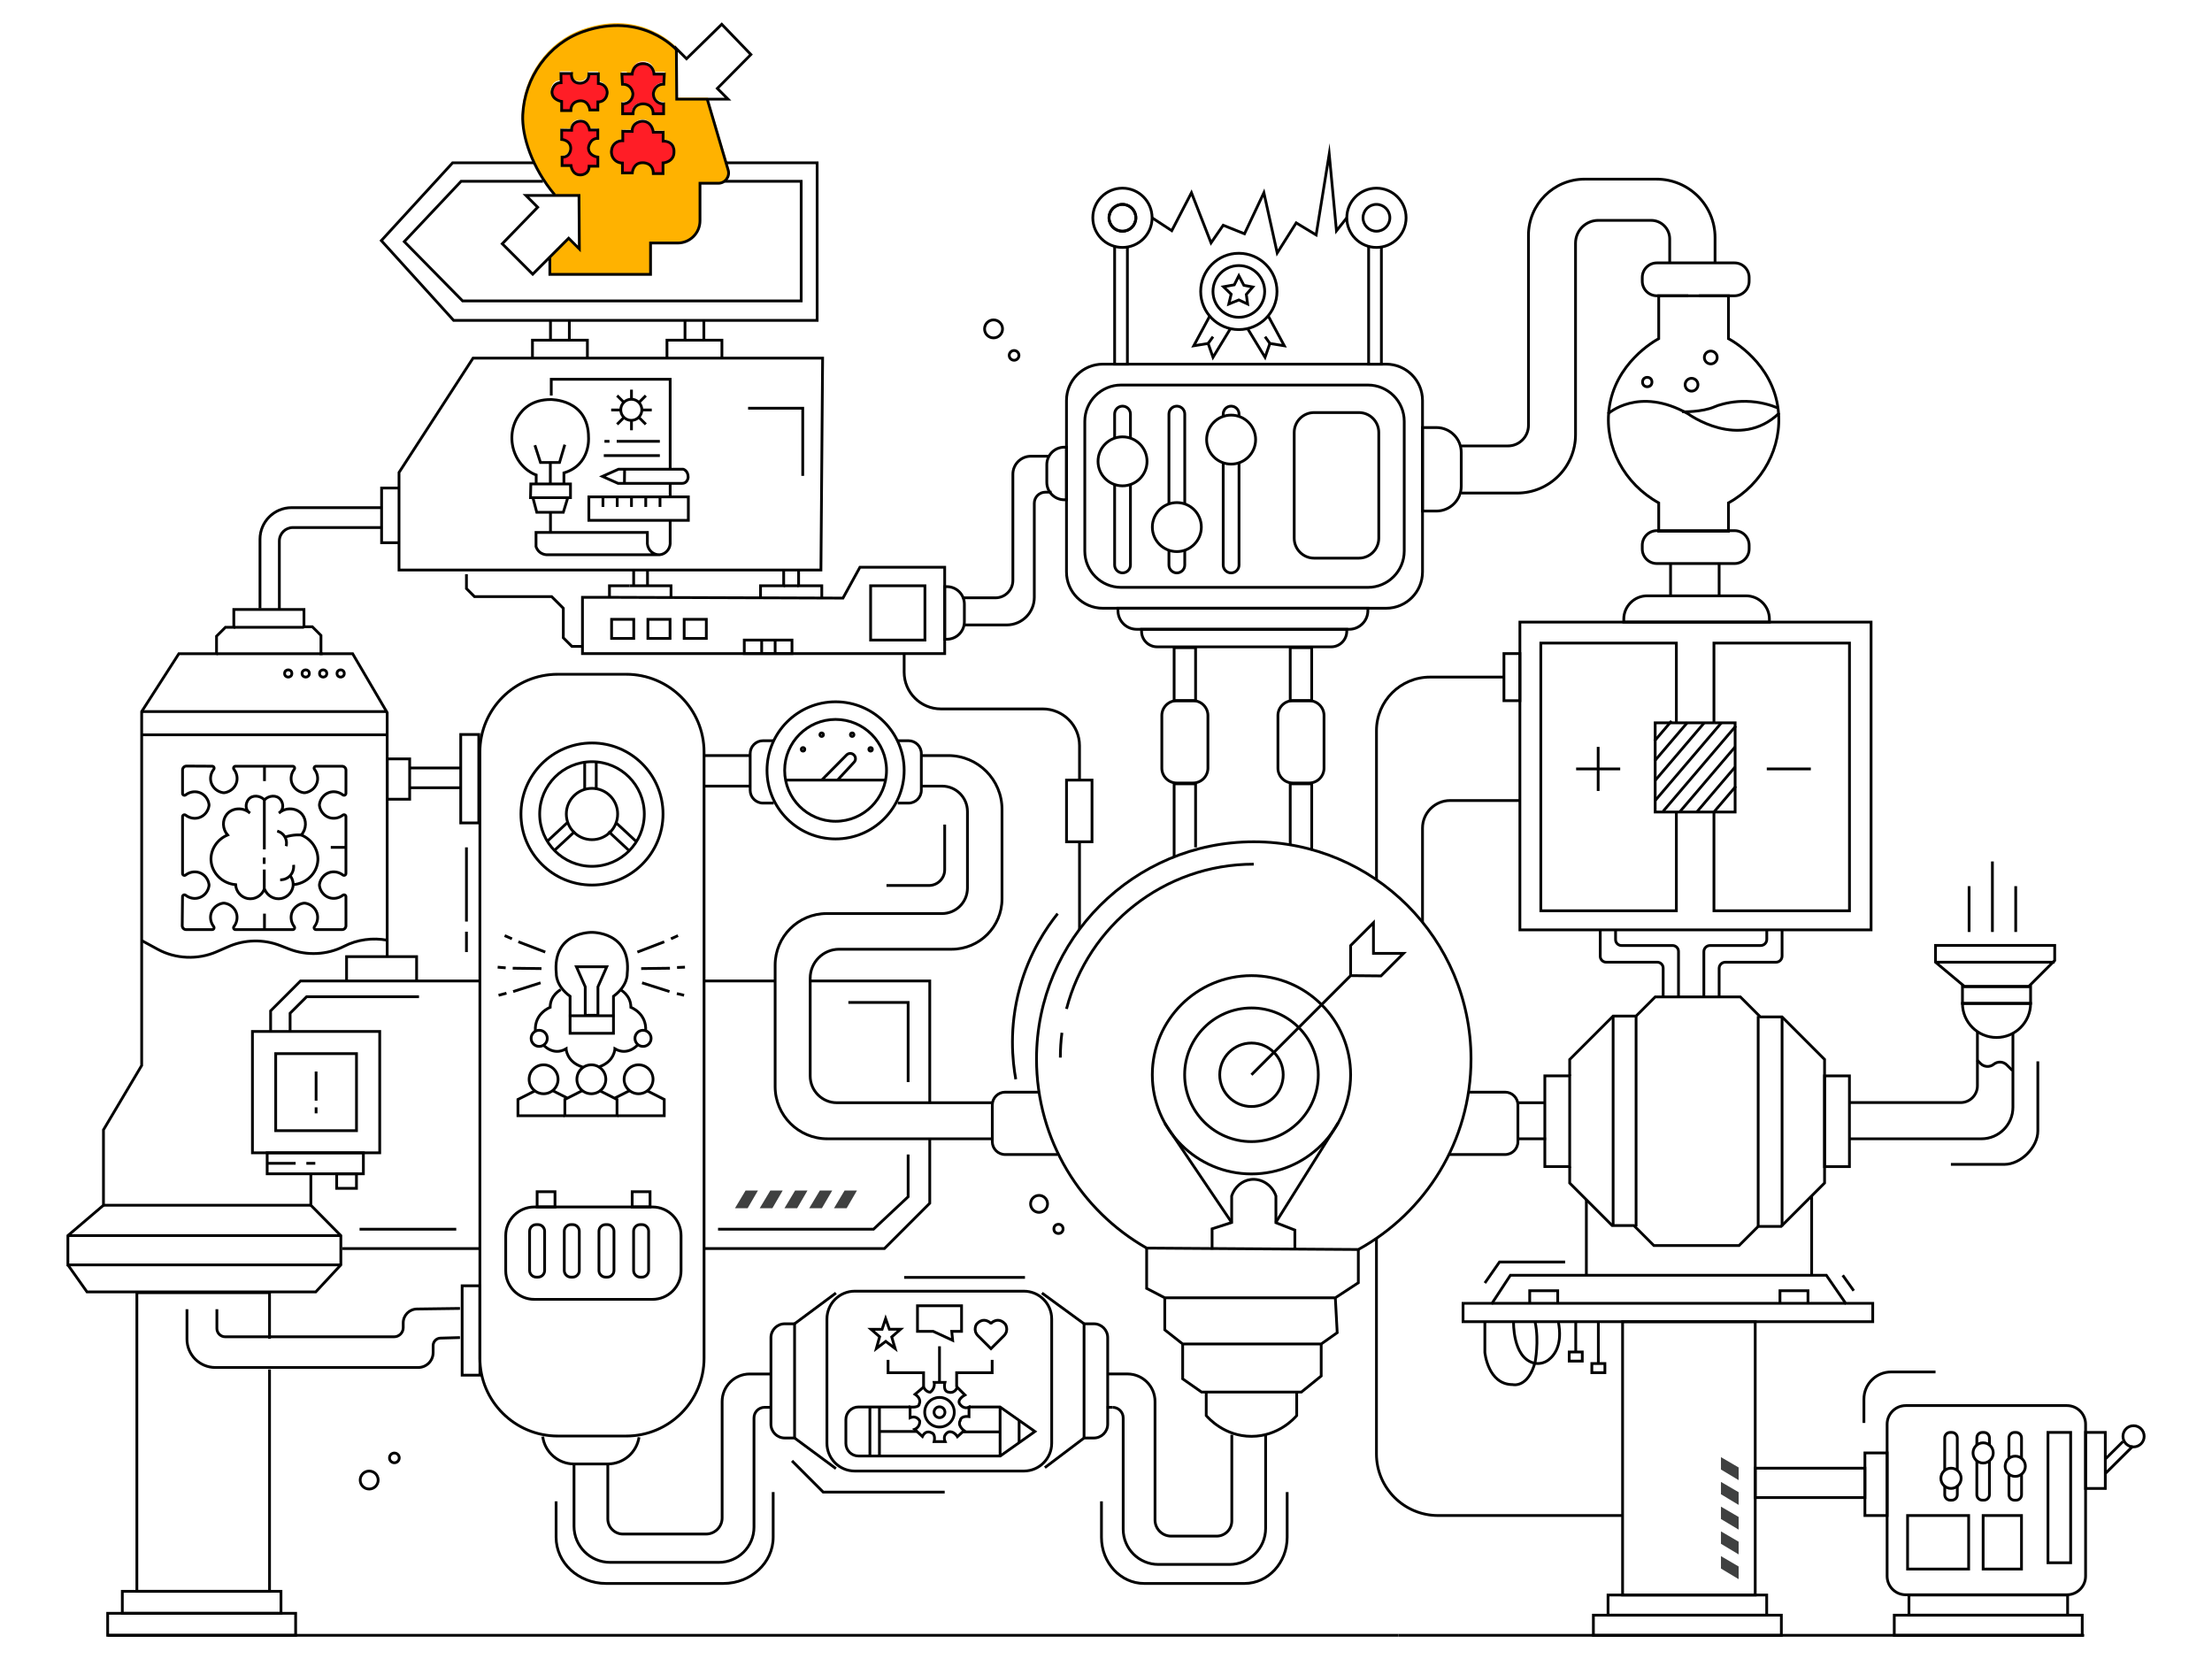 <?xml version="1.0" encoding="utf-8"?>
<!-- Generator: Adobe Illustrator 24.1.2, SVG Export Plug-In . SVG Version: 6.00 Build 0)  -->
<svg version="1.1" id="Layer_1" xmlns="http://www.w3.org/2000/svg" xmlns:xlink="http://www.w3.org/1999/xlink" x="0px" y="0px"
	 viewBox="0 0 800 600" style="enable-background:new 0 0 800 600;" xml:space="preserve">
<style type="text/css">
	.st0{fill:#FFB200;stroke:#FFB200;stroke-width:2;stroke-miterlimit:10;}
	.st1{fill:#FF1D26;stroke:#FF1D26;stroke-width:2;stroke-miterlimit:10;}
	.st2{fill:none;stroke:#000000;stroke-miterlimit:10;}
	.st3{fill:#3F4040;}
</style>
<g>
	<path class="st0" d="M210.41,92.66l-5.01-5.01l-5.81,5.81v4.82h34.7V86.8h11.01c3.9,0,7.08-3.18,7.08-7.08V64.94h7.77
		c0.86,0,1.64-0.39,2.15-1.08c0.51-0.69,0.67-1.55,0.42-2.37l-7.42-25.17h-11.42l-0.14-18.74c-0.84-0.85-3.73-3.56-8.38-5.62
		c-7.43-3.29-15.58-3.43-24.22-0.44c-12.24,4.24-20.87,16.14-21.46,29.59c-0.29,6.46,2.51,17.72,11.31,28.29h9.25L210.41,92.66z
		 M227.72,24.99c0.43-1.69,1.78-3.82,4.92-3.82c3.14,0,4.49,2.13,4.92,3.82h3.97l-0.3,5.85h-1.02c-0.64,0-1.18,0.15-1.59,0.43
		c-1,0.69-1.14,1.89-1.15,2.03c0,0.12,0.01,1.09,0.75,1.83c0.75,0.75,1.7,0.76,1.89,0.75l1.11-0.04v5.82h-5.97v-1.08
		c0-0.84-0.21-1.45-0.65-1.87c-0.71-0.69-1.86-0.68-1.87-0.68l-0.16,0c-0.03,0-1.19-0.02-1.92,0.69c-0.43,0.42-0.64,1.03-0.64,1.86
		v1.08h-5.97v-5.82l1.11,0.04c0.18,0.01,1.15,0,1.89-0.75c0.75-0.75,0.76-1.71,0.75-1.9c-0.02-0.16-0.17-1.3-1.15-1.97
		c-0.42-0.29-0.96-0.43-1.59-0.43h-1.02l-0.3-5.85H227.72z M224.13,49.44v-3.54l3.53,0.03c0.55-2.8,3.19-3.66,4.66-3.71c0,0,0,0,0,0
		c3.1,0,4.49,2.26,4.95,4.02h3.78v3.34c1.16,0.18,2.09,0.65,2.79,1.41c1.27,1.4,1.22,3.22,1.19,3.61c-0.02,3.1-2.27,4.45-4.02,4.89
		v4.06h-5.71v-1.08c0-0.98-0.26-1.72-0.76-2.2c-0.8-0.75-2.06-0.71-2.07-0.71c-2.51,0-2.71,2.61-2.72,2.72l-0.07,1H224v-3.72
		c-0.78-0.17-1.81-0.57-2.67-1.5c-1.23-1.32-1.35-2.88-1.35-3.49c-0.01-0.16-0.07-2.12,1.28-3.61
		C222.18,49.97,223.3,49.58,224.13,49.44z M198.23,32.53c0.08-1.38,0.89-3.74,3.31-4.29l-0.07-3.47h6.19l-0.15,1.21
		c-0.03,0.3-0.01,1.23,0.48,1.78c0.34,0.38,0.89,0.57,1.65,0.57c0.5,0,2.12-0.18,2.12-2.39v-1.08h5.58v3.71
		c0.53,0.14,1.14,0.41,1.72,0.91c1.4,1.21,1.53,2.86,1.53,3.34c0,0.28-0.09,2.51-1.96,3.78c-0.44,0.3-0.93,0.5-1.47,0.62v3.04h-4.98
		l-0.1-0.96c-0.03-0.24-0.34-2.39-2.29-2.39c0,0,0,0,0,0c-0.04,0-1.18,0.01-1.89,0.71c-0.41,0.41-0.62,1-0.62,1.79v1.08h-5.53v-3.56
		C200.21,36.42,198.23,35.13,198.23,32.53z M209.66,64.04L209.66,64.04c-2.62,0-3.84-1.89-4.28-3.42h-3.47V55.4H203
		c1.9,0,2.08-1.62,2.1-2.11c0-1.95-1.93-2.2-2.31-2.23l-1-0.08l-0.01-5.52l3.71,0.07c0.17-0.86,0.55-1.57,1.14-2.14
		c1.28-1.23,3.03-1.19,3.22-1.18c0,0,0,0,0,0c2.37,0,3.57,1.79,4.04,3.23h3.25v5.22h-1.08c-1.89,0-2.29,2.03-2.34,2.41
		c0.05,2.05,2.37,2.29,2.47,2.3l0.97,0.09v5.37h-3.3c-0.16,0.8-0.52,1.47-1.07,2c-1.15,1.12-2.71,1.19-3.06,1.19
		C209.69,64.04,209.68,64.04,209.66,64.04z"/>
	<path class="st1" d="M222.52,57.08c0.83,0.9,1.97,0.94,2.19,0.94l1.09-0.01v3.64h1.63c0.44-1.67,1.75-3.76,4.67-3.76
		c0.15-0.01,2.16-0.1,3.65,1.3c0.74,0.69,1.2,1.6,1.38,2.72h1.5v-3.87l1.02-0.06c0.31-0.02,3.04-0.3,3.04-2.98l0-0.1
		c0,0,0.09-1.24-0.65-2.05c-0.48-0.52-1.25-0.78-2.29-0.78h-1.09v-3.29h-3.55l-0.08-1c-0.03-0.31-0.36-3.07-2.98-3.07
		c-0.41,0.02-2.67,0.25-2.67,2.67v1.1l-3.46-0.03v3.56l-1.16-0.07c-0.14-0.01-1.42-0.06-2.31,0.92c-0.77,0.84-0.73,2.12-0.73,2.14
		C221.73,55.4,221.81,56.31,222.52,57.08z"/>
	<path class="st1" d="M204.08,35.81v3.23h1.33c0.17-0.91,0.57-1.67,1.19-2.28c1.36-1.33,3.24-1.33,3.44-1.33
		c2.55,0,3.79,1.88,4.25,3.39h1v-2.96h1.09c0.54,0,0.99-0.12,1.34-0.36c1-0.68,1.03-1.97,1.03-2.03c0-0.15-0.05-1.08-0.79-1.72
		c-0.53-0.45-1.12-0.54-1.43-0.55l-1.05-0.03v-3.56h-1.38c-0.17,0.91-0.55,1.67-1.16,2.27c-1.24,1.23-2.91,1.23-3.08,1.24
		c-1.41,0-2.52-0.44-3.29-1.32c-0.64-0.72-0.89-1.59-0.99-2.27h-1.74l0.07,3.39h-1.11c-2.08,0-2.27,2.11-2.28,2.35
		c0,2.04,2.53,2.41,2.63,2.43L204.08,35.81z"/>
	<path class="st1" d="M215.27,57.81c-1.55-0.46-3.47-1.71-3.47-4.36l0.01-0.12c0.15-1.34,1.07-3.73,3.45-4.29v-1.05h-2.93
		l-0.12-0.95c-0.03-0.23-0.37-2.32-2.19-2.32c-0.05,0-1.07-0.02-1.71,0.6c-0.38,0.37-0.57,0.92-0.57,1.68v1.11l-3.64-0.07v1.44
		c1.51,0.42,3.35,1.61,3.35,4.26c-0.01,1.51-0.89,3.66-3.2,4.18v1.04h3.22l0.08,1c0.02,0.25,0.3,2.46,2.37,2.46
		c0.03,0,1.01,0,1.61-0.59c0.35-0.35,0.52-0.85,0.52-1.54v-1.09h3.22V57.81z"/>
	<path class="st1" d="M227.53,29.69c1.75,1.2,2.05,3.1,2.1,3.65c0.02,0.55-0.03,2.23-1.39,3.59c-0.79,0.79-1.69,1.14-2.4,1.29v1.6
		h1.78c0.17-0.95,0.58-1.75,1.23-2.37c1.38-1.33,3.26-1.31,3.47-1.3l0.07,0c0.28,0,2.11,0,3.46,1.3c0.64,0.62,1.05,1.42,1.23,2.37
		h1.77v-1.6c-0.71-0.15-1.61-0.5-2.4-1.29c-1.35-1.35-1.41-3.04-1.39-3.52c0.04-0.46,0.31-2.48,2.11-3.71
		c0.53-0.36,1.13-0.6,1.8-0.73l0.08-1.65h-3.69l-0.05-1.03c-0.03-0.47-0.31-2.82-2.96-2.82c-2.74,0-2.95,2.53-2.96,2.82l-0.05,1.03
		h-3.69l0.08,1.65C226.4,29.09,227,29.33,227.53,29.69z"/>
	<path class="st2" d="M226.48,519.36h-24.77c-15.54,0-28.15-12.6-28.15-28.15v-219.2c0-15.54,12.6-28.15,28.15-28.15h24.77
		c15.54,0,28.15,12.6,28.15,28.15v219.2C254.63,506.76,242.03,519.36,226.48,519.36z"/>
	<rect x="166.63" y="265.64" class="st2" width="6.53" height="31.98"/>
	<path class="st2" d="M501.33,219.98H398.85c-7.25,0-13.14-5.88-13.14-13.14v-62c0-7.25,5.88-13.14,13.14-13.14h102.48
		c7.25,0,13.14,5.88,13.14,13.14v62C514.47,214.09,508.58,219.98,501.33,219.98z"/>
	<path class="st2" d="M494.72,212.43h-89.25c-7.25,0-13.14-5.88-13.14-13.14v-46.9c0-7.25,5.88-13.14,13.14-13.14h89.25
		c7.25,0,13.14,5.88,13.14,13.14v46.9C507.85,206.54,501.97,212.43,494.72,212.43z"/>
	<path class="st2" d="M491.46,201.86h-16.2c-3.97,0-7.19-3.22-7.19-7.19v-38.27c0-3.97,3.22-7.19,7.19-7.19h16.2
		c3.97,0,7.19,3.22,7.19,7.19v38.27C498.64,198.65,495.42,201.86,491.46,201.86z"/>
	<path class="st2" d="M408.84,175.23v29.1c0,1.58-1.28,2.86-2.86,2.86l0,0c-1.58,0-2.86-1.28-2.86-2.86v-29.1"/>
	<path class="st2" d="M403.12,158.46v-8.71c0-1.58,1.28-2.86,2.86-2.86l0,0c1.58,0,2.86,1.28,2.86,2.86v8.71"/>
	<path class="st2" d="M428.48,199.02v5.32c0,1.58-1.28,2.86-2.86,2.86l0,0c-1.58,0-2.86-1.28-2.86-2.86v-5.32"/>
	<path class="st2" d="M422.76,182.24v-32.49c0-1.58,1.28-2.86,2.86-2.86l0,0c1.58,0,2.86,1.28,2.86,2.86v32.49"/>
	<path class="st2" d="M448.11,167.5v36.84c0,1.58-1.28,2.86-2.86,2.86l0,0c-1.58,0-2.86-1.28-2.86-2.86v-36.96"/>
	<path class="st2" d="M442.39,150.6v-0.85c0-1.58,1.28-2.86,2.86-2.86l0,0c1.58,0,2.86,1.28,2.86,2.86v0.85"/>
	<circle class="st2" cx="405.98" cy="166.85" r="8.86"/>
	<circle class="st2" cx="425.62" cy="190.63" r="8.86"/>
	<circle class="st2" cx="445.25" cy="158.99" r="8.86"/>
	<path class="st2" d="M487.95,227.59h-76.86c-3.74,0-6.76-3.03-6.76-6.76v-0.85h90.38v0.85
		C494.71,224.56,491.68,227.59,487.95,227.59z"/>
	<path class="st2" d="M481.44,233.94h-62.94c-3.11,0-5.64-2.52-5.64-5.64v-0.71h74.22v0.71
		C487.07,231.41,484.55,233.94,481.44,233.94z"/>
	<polyline class="st2" points="407.74,89.35 407.74,131.7 403.12,131.7 403.12,88.87 	"/>
	<circle class="st2" cx="405.95" cy="78.77" r="10.72"/>
	<circle class="st2" cx="405.95" cy="78.77" r="4.85"/>
	<polyline class="st2" points="499.6,89.35 499.6,131.7 494.98,131.7 494.98,88.87 	"/>
	<circle class="st2" cx="497.81" cy="78.77" r="10.72"/>
	<polyline class="st2" points="416.67,78.77 423.79,83.43 430.91,69.7 437.99,87.84 442.39,81.46 450.09,84.55 457.1,69.7 
		461.92,91.49 468.79,80.6 476,84.97 480.73,55.73 483.35,83.48 487.09,78.77 	"/>
	<path class="st2" d="M94.03,220.06v-25.05c0-6.3,5.11-11.41,11.41-11.41h32.62"/>
	<path class="st2" d="M101.03,220.24v-24.55c0-2.7,2.19-4.9,4.9-4.9h32.13"/>
	<polyline class="st2" points="140.03,345.98 140.03,257.73 127.54,236.43 116.08,236.43 116.08,229.81 112.96,226.68 
		109.93,226.68 109.93,220.43 84.56,220.43 84.56,226.87 81.53,226.87 78.31,230.09 78.31,236.43 64.68,236.43 51.24,257.35 
		51.24,385.34 37.42,408.62 37.42,435.89 24.55,446.87 24.55,457.47 123.27,457.47 	"/>
	<line class="st2" x1="84.56" y1="226.87" x2="109.93" y2="226.87"/>
	<line class="st2" x1="78.31" y1="236.43" x2="116.67" y2="236.43"/>
	<line class="st2" x1="51.24" y1="257.35" x2="140.03" y2="257.35"/>
	<line class="st2" x1="51.24" y1="265.75" x2="140.03" y2="265.75"/>
	<rect x="91.3" y="373.04" class="st2" width="46.03" height="43.89"/>
	<rect x="99.71" y="381.06" class="st2" width="29.22" height="27.86"/>
	<line class="st2" x1="114.32" y1="387.53" x2="114.32" y2="398.07"/>
	<line class="st2" x1="114.32" y1="400.48" x2="114.32" y2="402.66"/>
	<rect x="96.63" y="416.93" class="st2" width="34.79" height="7.59"/>
	<rect x="121.76" y="424.53" class="st2" width="7.16" height="5.25"/>
	<circle class="st2" cx="104.24" cy="243.57" r="1.31"/>
	<circle class="st2" cx="110.56" cy="243.57" r="1.31"/>
	<circle class="st2" cx="116.88" cy="243.57" r="1.31"/>
	<circle class="st2" cx="123.2" cy="243.57" r="1.31"/>
	<rect x="140.03" y="274.46" class="st2" width="8.13" height="14.59"/>
	<line class="st2" x1="148.16" y1="277.75" x2="166.63" y2="277.75"/>
	<line class="st2" x1="148.16" y1="284.9" x2="166.63" y2="284.9"/>
	<polyline class="st2" points="227.66,211.85 242.68,211.85 242.68,216.11 	"/>
	<polyline class="st2" points="227.66,211.85 220.42,211.85 220.42,216.03 210.66,216.03 210.66,236.38 341.66,236.38 
		341.66,205.16 311,205.16 304.87,216.31 220.42,216.03 	"/>
	<line class="st2" x1="229.17" y1="206.16" x2="229.17" y2="211.85"/>
	<line class="st2" x1="234.18" y1="206.16" x2="234.18" y2="211.85"/>
	<polyline class="st2" points="233.74,206.16 296.9,206.16 297.51,129.53 171.08,129.53 144.31,170.88 144.31,206.16 233.74,206.16 
			"/>
	<polyline class="st2" points="283.43,206.16 283.43,211.85 275.06,211.85 275.06,216.21 	"/>
	<polyline class="st2" points="288.83,206.16 288.83,211.85 297.21,211.85 297.21,216.21 	"/>
	<polyline class="st2" points="144.31,176.5 138.01,176.5 138.01,196.28 144.31,196.28 	"/>
	<polyline class="st2" points="262.6,58.88 295.53,58.88 295.53,115.87 164.06,115.87 137.91,87.02 163.7,58.88 193.3,58.88 	"/>
	<polyline class="st2" points="262.12,65.56 289.76,65.56 289.76,108.84 167.31,108.84 146.21,87.38 166.77,65.56 196.37,65.56 	"/>
	<polyline class="st2" points="199.09,115.87 199.09,123.03 192.57,123.03 192.57,129.53 	"/>
	<polyline class="st2" points="205.91,115.87 205.91,123.03 212.44,123.03 212.44,129.53 	"/>
	<line class="st2" x1="205.91" y1="123.03" x2="199.09" y2="123.03"/>
	<polyline class="st2" points="247.74,115.87 247.74,123.03 241.22,123.03 241.22,129.53 	"/>
	<polyline class="st2" points="254.56,115.87 254.56,123.03 261.09,123.03 261.09,129.53 	"/>
	<line class="st2" x1="254.56" y1="123.03" x2="247.74" y2="123.03"/>
	<polyline class="st2" points="168.7,207.67 168.7,212.87 171.6,215.77 199.51,215.77 203.73,219.99 203.73,230.67 206.84,233.78 
		210.66,233.78 	"/>
	<rect x="269.18" y="231.49" class="st2" width="17.25" height="4.88"/>
	<line class="st2" x1="275.47" y1="231.49" x2="275.47" y2="236.38"/>
	<line class="st2" x1="280.34" y1="231.49" x2="280.34" y2="236.38"/>
	<rect x="221.19" y="223.99" class="st2" width="8.01" height="6.9"/>
	<rect x="234.32" y="223.99" class="st2" width="8.01" height="6.9"/>
	<rect x="247.44" y="223.99" class="st2" width="8.01" height="6.9"/>
	<path class="st2" d="M242.38,188.07v8.62c-0.17,2.1-1.8,3.75-3.73,3.93c-2.19,0.2-4.3-1.53-4.52-3.93c0-1.37,0-2.75,0-4.12h-40.27
		v5.11c0,0,0.39,1.48,1.81,2.34c0.97,0.59,1.92,0.62,2.32,0.61h40.66"/>
	<line class="st2" x1="242.38" y1="174.78" x2="242.38" y2="180"/>
	<polyline class="st2" points="199.37,143.06 199.37,137.17 242.38,137.17 242.38,169.32 	"/>
	<circle class="st2" cx="228.32" cy="148.21" r="3.82"/>
	<line class="st2" x1="228.38" y1="140.93" x2="228.38" y2="144.69"/>
	<line class="st2" x1="228.38" y1="151.85" x2="228.38" y2="155.61"/>
	<line class="st2" x1="233.57" y1="143.08" x2="230.91" y2="145.74"/>
	<line class="st2" x1="225.85" y1="150.8" x2="223.19" y2="153.46"/>
	<line class="st2" x1="235.72" y1="148.27" x2="231.96" y2="148.27"/>
	<line class="st2" x1="224.8" y1="148.27" x2="221.04" y2="148.27"/>
	<line class="st2" x1="233.57" y1="153.46" x2="230.91" y2="150.8"/>
	<line class="st2" x1="225.85" y1="145.74" x2="223.19" y2="143.08"/>
	<line class="st2" x1="218.61" y1="159.61" x2="220.43" y2="159.61"/>
	<line class="st2" x1="223.04" y1="159.61" x2="238.64" y2="159.61"/>
	<line class="st2" x1="218.37" y1="164.77" x2="238.64" y2="164.77"/>
	<path class="st2" d="M223.71,169.69h2.18h21.17c0,0,1.82,0.42,1.82,2.91c0,0-0.12,2.21-2.21,2.21h-23.15l-5.64-2.52L223.71,169.69z
		"/>
	<line class="st2" x1="225.83" y1="175.02" x2="225.89" y2="169.69"/>
	<rect x="212.97" y="179.7" class="st2" width="35.98" height="8.49"/>
	<line class="st2" x1="218.07" y1="179.64" x2="218.07" y2="183.34"/>
	<line class="st2" x1="223.23" y1="179.64" x2="223.23" y2="183.34"/>
	<line class="st2" x1="228.38" y1="179.64" x2="228.38" y2="183.34"/>
	<line class="st2" x1="233.54" y1="179.64" x2="233.54" y2="183.34"/>
	<line class="st2" x1="238.7" y1="179.64" x2="238.7" y2="183.34"/>
	<line class="st2" x1="199.09" y1="185.28" x2="199.09" y2="192.5"/>
	<polygon class="st2" points="191.97,175.03 206.32,175.03 206.32,179.99 191.87,179.99 	"/>
	<polyline class="st2" points="192.73,179.99 194.13,185.28 203.73,185.28 205.35,179.99 	"/>
	<path class="st2" d="M193.92,175.03v-3.24c0,0-5.18-1.62-7.66-7.67c-1.78-4.34-1.48-9.37,1-13.36c1.94-3.13,5.47-6.26,11.84-6.26
		c0,0,13.75-0.32,13.75,13.75c0,0,0.81,9.87-8.9,12.78v3.99"/>
	<polyline class="st2" points="193.45,161.02 195.47,167.26 199.09,167.26 202.36,167.26 204.27,160.82 	"/>
	<line class="st2" x1="199.04" y1="174.91" x2="199.04" y2="167.11"/>
	<path class="st2" d="M244.62,17.97c0,0-12.3-13.95-33.63-6.56c-12.72,4.41-21.33,16.76-21.93,30.2
		c-0.34,7.64,3.33,19.05,11.57,28.86"/>
	<polygon class="st2" points="244.62,17.58 248.29,21.25 261.03,8.78 271.57,19.72 259.43,31.99 263.3,35.86 244.75,35.86 	"/>
	<polygon class="st2" points="194.46,74.95 190.19,70.68 209.4,70.68 209.53,90.03 205.66,86.16 192.66,99.17 181.65,88.16 	"/>
	<path class="st2" d="M255.74,35.71l7.61,25.79c0.71,2.39-1.08,4.78-3.57,4.78h-6.62v13.55c0,4.45-3.61,8.06-8.06,8.06h-9.82v11.34
		h-36.42v-6.27"/>
	<path class="st2" d="M202.87,26.58h3.82c0,0-0.44,3.52,3.16,3.52c0,0,3.16,0.04,3.16-3.43h3.38v3.52c0.29,0.01,1.23,0.07,2.07,0.79
		c1.1,0.95,1.14,2.29,1.14,2.5c0,0.18-0.07,1.89-1.47,2.85c-0.47,0.32-1.09,0.54-1.91,0.54v2.9h-2.9c0,0-0.35-3.32-3.32-3.32
		c0,0-3.54-0.07-3.54,3.54h-3.34v-3.3c0,0-3.49-0.48-3.49-3.49c0,0,0.2-3.3,3.3-3.3L202.87,26.58z"/>
	<path class="st2" d="M203.14,47.05v3.38c0,0,3.28,0.2,3.28,3.28c0,0-0.02,3.14-3.14,3.14v3.03h3.24c0,0,0.29,3.38,3.38,3.38
		c0,0,3.16,0.08,3.16-3.16h3.16v-3.28c0,0-3.4-0.33-3.4-3.4c0,0,0.39-3.38,3.38-3.38v-3.03h-2.99c0,0-0.41-3.2-3.2-3.2
		c0,0-3.3-0.14-3.3,3.3L203.14,47.05z"/>
	<path class="st2" d="M225.24,47.47v3.42c-0.22-0.01-1.9-0.09-3.11,1.25c-1.07,1.18-0.99,2.85-0.99,2.85c0,0.29,0.02,1.61,1.05,2.72
		c1.15,1.24,2.67,1.26,2.92,1.26c0,1.19,0,2.37,0,3.56h3.56c0,0,0.25-3.68,3.68-3.68c0,0,3.93-0.25,3.93,3.93h3.51v-3.85
		c0,0,3.97-0.25,3.97-3.97c0,0,0.38-3.93-3.93-3.93v-3.22h-3.56c0,0-0.33-3.97-3.97-3.97c0,0-3.68,0.13-3.68,3.68L225.24,47.47z"/>
	<path class="st2" d="M232.64,37.56c0,0,3.59-0.12,3.59,3.59h3.77v-3.59c-0.23,0.01-1.58,0.03-2.66-1.05
		c-1.08-1.08-1.06-2.44-1.05-2.66c0.02-0.23,0.2-1.83,1.6-2.79c0.53-0.36,1.24-0.61,2.18-0.61l0.19-3.65h-3.71
		c0,0-0.19-3.77-3.96-3.77c-3.77,0-3.96,3.77-3.96,3.77h-3.71l0.19,3.65c0.94,0,1.64,0.25,2.18,0.61c1.4,0.96,1.58,2.56,1.6,2.79
		c0.01,0.23,0.03,1.58-1.05,2.66c-1.08,1.08-2.44,1.06-2.66,1.05v3.59h3.77c0-3.71,3.59-3.59,3.59-3.59H232.64z"/>
	<polyline class="st2" points="37.42,435.89 112.42,435.89 112.42,424.53 	"/>
	<line class="st2" x1="24.55" y1="446.87" x2="123.27" y2="446.87"/>
	<polyline class="st2" points="24.55,457.47 31.47,467.24 114.19,467.24 123.27,457.47 123.27,446.87 112.42,435.89 	"/>
	<line class="st2" x1="96.63" y1="420.73" x2="106.92" y2="420.73"/>
	<line class="st2" x1="110.8" y1="420.73" x2="114.03" y2="420.73"/>
	<line class="st2" x1="254.63" y1="354.78" x2="280.34" y2="354.78"/>
	<polyline class="st2" points="97.87,373.04 97.87,365.59 108.68,354.78 173.57,354.78 	"/>
	<polyline class="st2" points="125.34,354.78 125.34,345.98 150.67,345.98 150.67,354.78 	"/>
	<circle class="st2" cx="302.2" cy="278.61" r="18.42"/>
	<circle class="st2" cx="302.2" cy="278.61" r="24.8"/>
	<path class="st2" d="M279.83,267.89h-3.88c-2.56,0-4.64,2.08-4.64,4.64v13.28c0,2.56,2.08,4.64,4.64,4.64h3.88"/>
	<line class="st2" x1="271.32" y1="273.26" x2="254.63" y2="273.26"/>
	<line class="st2" x1="271.32" y1="284.31" x2="254.63" y2="284.31"/>
	<path class="st2" d="M324.69,267.89h3.88c2.56,0,4.64,2.08,4.64,4.64v13.28c0,2.56-2.08,4.64-4.64,4.64h-3.88"/>
	<path class="st2" d="M375.77,394.99h-12.25c-2.56,0-4.64,2.08-4.64,4.64v13.28c0,2.56,2.08,4.64,4.64,4.64h18.98"/>
	<path class="st2" d="M531.1,394.99h13.23c2.56,0,4.64,2.08,4.64,4.64v13.28c0,2.56-2.08,4.64-4.64,4.64h-20.31"/>
	<path class="st2" d="M333.2,273.26h9.74c10.74,0,19.45,8.71,19.45,19.45v32.4c0,10.05-8.15,18.19-18.19,18.19h-40.71
		c-5.78,0-10.47,4.69-10.47,10.47v35.37c0,5.35,4.33,9.68,9.68,9.68h56.67"/>
	<path class="st2" d="M333.2,284.31h7.5c5.07,0,9.19,4.11,9.19,9.19v27.7c0,5.08-4.12,9.2-9.2,9.2h-41.72
		c-10.29,0-18.63,8.34-18.63,18.63v43.94c0,10.44,8.46,18.89,18.89,18.89h60.14"/>
	<line class="st2" x1="558.71" y1="398.82" x2="548.63" y2="398.82"/>
	<line class="st2" x1="559.14" y1="411.86" x2="548.63" y2="411.86"/>
	<circle class="st2" cx="214.1" cy="294.4" r="25.69"/>
	<circle class="st2" cx="214.1" cy="294.4" r="18.92"/>
	<circle class="st2" cx="214.1" cy="294.4" r="9.28"/>
	<line class="st2" x1="211.46" y1="275.48" x2="211.46" y2="285.51"/>
	<line class="st2" x1="215.64" y1="275.48" x2="215.64" y2="285.51"/>
	<line class="st2" x1="230.21" y1="304.44" x2="222.87" y2="297.62"/>
	<line class="st2" x1="227.37" y1="307.5" x2="220.03" y2="300.68"/>
	<line class="st2" x1="197.73" y1="304.44" x2="205.07" y2="297.62"/>
	<line class="st2" x1="200.58" y1="307.5" x2="207.92" y2="300.68"/>
	<line class="st2" x1="284.13" y1="282.13" x2="320.62" y2="282.13"/>
	<path class="st2" d="M297.17,282.13l9-9.08c0.7-0.71,1.83-0.75,2.58-0.09l0,0c0.8,0.7,0.87,1.92,0.14,2.7l-5.99,6.47"/>
	<circle class="st2" cx="290.43" cy="271.01" r="0.64"/>
	<circle class="st2" cx="314.87" cy="271.01" r="0.64"/>
	<circle class="st2" cx="297.17" cy="265.71" r="0.64"/>
	<circle class="st2" cx="308.2" cy="265.71" r="0.64"/>
	<path class="st2" d="M235.98,469.93h-42.75c-5.71,0-10.33-4.63-10.33-10.33v-12.75c0-5.71,4.63-10.33,10.33-10.33h42.75
		c5.71,0,10.33,4.63,10.33,10.33v12.75C246.31,465.31,241.68,469.93,235.98,469.93z"/>
	<path class="st2" d="M194.56,461.89h-0.61c-1.33,0-2.41-1.08-2.41-2.41V445.3c0-1.33,1.08-2.41,2.41-2.41h0.61
		c1.33,0,2.41,1.08,2.41,2.41v14.17C196.98,460.81,195.9,461.89,194.56,461.89z"/>
	<path class="st2" d="M207.1,461.89h-0.61c-1.33,0-2.41-1.08-2.41-2.41V445.3c0-1.33,1.08-2.41,2.41-2.41h0.61
		c1.33,0,2.41,1.08,2.41,2.41v14.17C209.51,460.81,208.43,461.89,207.1,461.89z"/>
	<path class="st2" d="M219.64,461.89h-0.61c-1.33,0-2.41-1.08-2.41-2.41V445.3c0-1.33,1.08-2.41,2.41-2.41h0.61
		c1.33,0,2.41,1.08,2.41,2.41v14.17C222.05,460.81,220.97,461.89,219.64,461.89z"/>
	<path class="st2" d="M232.17,461.89h-0.61c-1.33,0-2.41-1.08-2.41-2.41V445.3c0-1.33,1.08-2.41,2.41-2.41h0.61
		c1.33,0,2.41,1.08,2.41,2.41v14.17C234.58,460.81,233.5,461.89,232.17,461.89z"/>
	<rect x="194.26" y="431" class="st2" width="6.46" height="5.51"/>
	<rect x="228.64" y="431" class="st2" width="6.46" height="5.51"/>
	<path class="st2" d="M78.44,473.49v6.97c0,1.66,1.35,3.01,3.01,3.01h61.07c1.83,0,3.31-1.48,3.31-3.31v-1.72
		c0-2.75,2.21-4.99,4.96-5.02l15.56-0.21"/>
	<path class="st2" d="M67.62,473.49v10.84c0,5.65,4.58,10.24,10.24,10.24h73.4c2.97,0,5.39-2.41,5.39-5.39v-2.53
		c0-1.46,1.16-2.65,2.62-2.7l7.08-0.2"/>
	<rect x="167.14" y="465.02" class="st2" width="6.43" height="32.33"/>
	<rect x="314.87" y="211.85" class="st2" width="19.64" height="19.64"/>
	<path class="st2" d="M491.26,451.9c24.29-13.37,40.75-39.2,40.75-68.89c0-43.39-35.18-78.57-78.57-78.57s-78.57,35.18-78.57,78.57
		c0,29.31,16.05,54.87,39.84,68.38L491.26,451.9z"/>
	<path class="st2" d="M384.06,373.51c-0.38,2.94-0.57,5.93-0.57,8.97"/>
	<path class="st2" d="M453.43,312.54c-32.55,0-59.9,22.23-67.71,52.34"/>
	<polyline class="st2" points="491.26,451.9 491.26,463.92 482.94,469.37 421.26,469.37 414.7,465.96 414.7,451.39 	"/>
	<polyline class="st2" points="421.26,469.37 421.26,480.96 427.73,486.07 477.83,486.07 483.62,481.98 482.94,469.37 	"/>
	<polyline class="st2" points="427.73,486.07 427.73,498.68 434.55,503.45 470.67,503.45 477.83,497.65 477.83,486.07 	"/>
	<path class="st2" d="M436.25,503.45v8.52c0.83,0.96,6.66,7.5,16.36,7.5c9.7,0,15.53-6.53,16.36-7.5c0-2.84,0-5.68,0-8.52"/>
	<rect x="558.71" y="389.1" class="st2" width="8.99" height="32.81"/>
	
		<rect x="659.88" y="389.1" transform="matrix(-1 -4.451651e-11 4.451651e-11 -1 1328.754 811.023)" class="st2" width="8.99" height="32.81"/>
	<polyline class="st2" points="567.7,389.1 567.7,383.18 583.41,367.47 591.71,367.47 598.62,360.55 629.43,360.55 636.66,367.78 
		644.51,367.78 659.88,383.15 659.88,427.84 644.17,443.55 635.87,443.55 628.95,450.47 598.15,450.47 590.92,443.24 583.07,443.24 
		567.7,427.87 567.7,421.92 	"/>
	<line class="st2" x1="635.87" y1="367.47" x2="635.87" y2="443.55"/>
	<line class="st2" x1="591.71" y1="443.55" x2="591.71" y2="367.47"/>
	<line class="st2" x1="583.41" y1="367.47" x2="583.41" y2="443.24"/>
	<line class="st2" x1="644.51" y1="367.78" x2="644.51" y2="443.55"/>
	<path class="st2" d="M668.87,398.76h40.21c3.36,0,6.08-2.72,6.08-6.08v-19.57"/>
	<path class="st2" d="M668.87,411.86h47.74c6.29,0,11.39-5.1,11.39-11.39v-26.77"/>
	<path class="st2" d="M709.75,362.9c0,6.8,5.52,12.32,12.32,12.32c6.8,0,12.32-5.52,12.32-12.32H709.75z"/>
	<rect x="709.75" y="356.79" class="st2" width="24.64" height="6.11"/>
	<polyline class="st2" points="606.28,293.68 606.28,329.39 557.26,329.39 557.26,232.58 606.28,232.58 606.28,261.42 	"/>
	<polyline class="st2" points="619.87,261.42 619.87,232.58 668.89,232.58 668.89,329.39 619.87,329.39 619.87,293.68 	"/>
	<polyline class="st2" points="619.87,293.68 598.62,293.68 598.62,261.42 619.87,261.42 	"/>
	<polyline class="st2" points="619.87,261.42 627.53,261.42 627.53,293.68 619.87,293.68 	"/>
	<path class="st2" d="M584.29,336.3v3.52c0,1.18,0.96,2.14,2.14,2.14h18.48c1.18,0,2.14,0.96,2.14,2.14v16.46"/>
	<path class="st2" d="M578.75,336.3v9.55c0,1.18,0.96,2.14,2.14,2.14h18.48c1.18,0,2.14,0.96,2.14,2.14v10.42"/>
	<path class="st2" d="M638.98,336.3v3.44c0,1.22-0.99,2.22-2.22,2.22h-18.32c-1.22,0-2.22,0.99-2.22,2.22v16.38"/>
	<path class="st2" d="M644.51,336.3v9.48c0,1.22-0.99,2.22-2.22,2.22h-18.32c-1.22,0-2.22,0.99-2.22,2.22v10.34"/>
	<rect x="549.69" y="224.99" class="st2" width="127.01" height="111.31"/>
	<rect x="424.64" y="234.24" class="st2" width="7.76" height="19.17"/>
	<path class="st2" d="M431.48,283.18h-5.91c-2.97,0-5.38-2.41-5.38-5.38v-19.01c0-2.97,2.41-5.38,5.38-5.38h5.91
		c2.97,0,5.38,2.41,5.38,5.38v19.01C436.85,280.77,434.45,283.18,431.48,283.18z"/>
	<rect x="466.63" y="234.24" class="st2" width="7.76" height="19.17"/>
	<path class="st2" d="M473.47,283.18h-5.91c-2.97,0-5.38-2.41-5.38-5.38v-19.01c0-2.97,2.41-5.38,5.38-5.38h5.91
		c2.97,0,5.38,2.41,5.38,5.38v19.01C478.85,280.77,476.44,283.18,473.47,283.18z"/>
	<polyline class="st2" points="424.64,309.89 424.64,283.48 432.4,283.48 432.4,306.46 	"/>
	<polyline class="st2" points="466.63,305.55 466.63,283.48 474.4,283.48 474.4,307.5 	"/>
	<line class="st2" x1="604.54" y1="260.76" x2="598.36" y2="268.01"/>
	<line class="st2" x1="610.26" y1="261.32" x2="598.44" y2="275.19"/>
	<line class="st2" x1="616.36" y1="261.42" x2="598.62" y2="282.25"/>
	<line class="st2" x1="622.56" y1="261.42" x2="598.62" y2="289.52"/>
	<line class="st2" x1="627.8" y1="262.54" x2="601.45" y2="293.46"/>
	<line class="st2" x1="627.53" y1="270.12" x2="607.47" y2="293.67"/>
	<line class="st2" x1="627.53" y1="277.39" x2="613.66" y2="293.67"/>
	<line class="st2" x1="627.8" y1="284.35" x2="619.86" y2="293.67"/>
	<line class="st2" x1="578" y1="270.12" x2="578" y2="286.06"/>
	<line class="st2" x1="585.97" y1="278.09" x2="570.03" y2="278.09"/>
	<line class="st2" x1="654.91" y1="278.09" x2="638.98" y2="278.09"/>
	<path class="st2" d="M231.11,519.8c-0.85,5.47-5.58,9.66-11.29,9.66H207.6c-5.79,0-10.57-4.31-11.32-9.9"/>
	<path class="st2" d="M219.82,529.46v19.86c0,3.03,2.46,5.49,5.49,5.49h30.03c3.22,0,5.83-2.61,5.83-5.83v-42.09
		c0-5.51,4.47-9.97,9.97-9.97h7.67"/>
	<path class="st2" d="M207.6,529.46v22.53c0,7.21,5.85,13.06,13.06,13.06h39.3c7.03,0,12.73-5.7,12.73-12.73v-39.51
		c0-2.12,1.72-3.83,3.83-3.83h2.29"/>
	<path class="st2" d="M445.5,518.9v31.17c0,3.03-2.46,5.49-5.49,5.49h-16.45c-3.22,0-5.83-2.61-5.83-5.83v-42.85
		c0-5.51-4.47-9.97-9.97-9.97h-7.15"/>
	<path class="st2" d="M457.73,518.9v33.84c0,7.21-5.85,13.06-13.06,13.06h-25.72c-7.03,0-12.73-5.7-12.73-12.73v-40.26
		c0-2.12-1.72-3.83-3.83-3.83l0,0"/>
	<path class="st2" d="M283.82,520.07h3.55v-41.3h-3.55c-2.76,0-5,2.24-5,5v31.3C278.82,517.83,281.05,520.07,283.82,520.07z"/>
	<line class="st2" x1="302.33" y1="531.14" x2="287.36" y2="520.07"/>
	<line class="st2" x1="287.36" y1="478.76" x2="302.33" y2="467.64"/>
	<line class="st2" x1="377.89" y1="530.78" x2="392.06" y2="520.07"/>
	<line class="st2" x1="392.06" y1="478.76" x2="376.83" y2="467.64"/>
	<path class="st2" d="M370.29,532.02h-61.15c-5.56,0-10.07-4.51-10.07-10.07v-44.91c0-5.56,4.51-10.07,10.07-10.07h61.15
		c5.56,0,10.07,4.51,10.07,10.07v44.91C380.36,527.51,375.85,532.02,370.29,532.02z"/>
	<path class="st2" d="M392.06,520.07h3.55c2.76,0,5-2.24,5-5v-31.3c0-2.76-2.24-5-5-5h-3.55V520.07z"/>
	<line class="st2" x1="402.38" y1="508.98" x2="400.26" y2="508.98"/>
	<polygon class="st2" points="700,341.92 743.11,341.92 743.11,347.38 733.7,356.79 710.52,356.79 700,347.99 	"/>
	<line class="st2" x1="700" y1="347.99" x2="743.11" y2="347.99"/>
	<polyline class="st2" points="336.26,398.82 336.26,354.78 333.2,354.78 293.02,354.78 	"/>
	<polyline class="st2" points="254.63,451.56 319.86,451.56 336.26,435.16 336.26,411.86 	"/>
	<line class="st2" x1="123.77" y1="451.56" x2="173.57" y2="451.56"/>
	<path class="st2" d="M66.01,324.31c0-0.58,0.67-0.89,1.13-0.53c1.42,1.09,3.28,1.44,4.95,0.87c1.84-0.63,3.19-2.28,3.5-4.26v-0.54
		c-0.32-1.99-1.67-3.64-3.5-4.26c-1.67-0.57-3.52-0.22-4.94,0.86c-0.47,0.36-1.13,0.05-1.13-0.54v-20.55c0-0.59,0.67-0.89,1.13-0.54
		c1.41,1.08,3.27,1.43,4.94,0.86c1.84-0.63,3.19-2.28,3.5-4.26v-0.54c-0.32-1.99-1.67-3.64-3.5-4.26c-1.67-0.57-3.52-0.22-4.94,0.86
		c-0.47,0.36-1.13,0.05-1.13-0.54l0-8.47c0-0.78,0.64-1.42,1.42-1.41l9.32,0.05c0.58,0,0.89,0.67,0.53,1.13
		c-1.09,1.42-1.44,3.28-0.87,4.95c0.63,1.84,2.28,3.19,4.26,3.5h0.54c1.99-0.32,3.64-1.67,4.26-3.5c0.57-1.67,0.22-3.52-0.86-4.94
		c-0.36-0.47-0.05-1.13,0.54-1.13h20.71c0.59,0,0.89,0.67,0.54,1.13c-1.08,1.41-1.43,3.27-0.86,4.94c0.63,1.84,2.28,3.19,4.26,3.5
		h0.54c1.99-0.32,3.64-1.67,4.26-3.5c0.57-1.67,0.22-3.52-0.86-4.94c-0.36-0.47-0.05-1.13,0.54-1.13l9.42,0
		c0.78,0,1.41,0.63,1.41,1.41l-0.01,8.4c0,0.59-0.67,0.89-1.13,0.54c-1.41-1.08-3.27-1.43-4.94-0.86c-1.84,0.63-3.19,2.28-3.5,4.26
		v0.54c0.32,1.99,1.67,3.64,3.5,4.26c1.67,0.57,3.52,0.22,4.94-0.86c0.47-0.36,1.13-0.05,1.13,0.54v20.55
		c0,0.59-0.67,0.89-1.13,0.54c-1.41-1.08-3.27-1.43-4.94-0.86c-1.84,0.63-3.19,2.28-3.5,4.26v0.54c0.32,1.99,1.67,3.64,3.5,4.26
		c1.67,0.57,3.52,0.22,4.94-0.86c0.46-0.36,1.13-0.05,1.13,0.54l0.01,10.48c0,0.78-0.63,1.41-1.41,1.41l-9.42,0
		c-0.59,0-0.89-0.67-0.54-1.13c1.08-1.41,1.43-3.27,0.86-4.94c-0.63-1.84-2.28-3.19-4.26-3.5h-0.54c-1.99,0.32-3.64,1.67-4.26,3.5
		c-0.57,1.67-0.22,3.52,0.86,4.94c0.36,0.47,0.05,1.13-0.54,1.13l-10.83,0l-9.89,0c-0.59,0-0.89-0.67-0.54-1.13
		c1.08-1.41,1.43-3.27,0.86-4.94c-0.63-1.84-2.28-3.19-4.26-3.5h-0.54c-1.99,0.32-3.64,1.67-4.26,3.5
		c-0.57,1.67-0.22,3.52,0.86,4.94c0.36,0.47,0.05,1.13-0.54,1.13l-9.41,0c-0.78,0-1.42-0.64-1.41-1.42L66.01,324.31z"/>
	<line class="st2" x1="119.63" y1="306.46" x2="125.34" y2="306.46"/>
	<line class="st2" x1="95.65" y1="276.77" x2="95.65" y2="282.49"/>
	<line class="st2" x1="95.65" y1="330.43" x2="95.65" y2="336.15"/>
	<line class="st2" x1="95.54" y1="312.45" x2="95.54" y2="310.16"/>
	<line class="st2" x1="95.6" y1="307.19" x2="95.6" y2="289.24"/>
	<path class="st2" d="M95.6,289.24c-1.53-1.55-4.33-1.89-5.76-0.08c-1.1,1.4-1.27,3.7,0.57,4.9c-2.6-2.28-6.49-1.9-8.42,0.49
		c-1.65,2.05-1.59,5.24,0.32,7.44c-3.82,1.58-6.23,5.33-5.99,9.22c0.28,4.51,4.05,8.34,8.9,8.74c0.14,2.49,1.96,4.57,4.37,5.02
		c2.51,0.46,5.06-0.96,5.99-3.4v-7.1"/>
	<path class="st2" d="M95.68,289.24c1.53-1.55,4.33-1.89,5.76-0.08c1.1,1.4,1.27,3.7-0.57,4.9c2.6-2.28,6.49-1.9,8.42,0.49
		c1.65,2.05,1.59,5.24-0.32,7.44c3.82,1.58,6.23,5.33,5.99,9.22c-0.28,4.51-4.05,8.34-8.9,8.74c-0.14,2.49-1.96,4.57-4.37,5.02
		c-2.51,0.46-5.06-0.96-5.99-3.4v-0.11"/>
	<path class="st2" d="M108.96,301.99c0,0-2.91-0.32-5.99,0.81"/>
	<path class="st2" d="M100.26,300.57c0.36,0.1,1.69,0.5,2.59,1.82c1.1,1.62,0.72,3.36,0.65,3.64"/>
	<path class="st2" d="M106.05,319.95c0,0,0.04-1.86-1.13-3.24"/>
	<path class="st2" d="M106.17,312.79c0.04,0.27,0.27,2.3-1.25,3.92c-1.43,1.52-3.3,1.5-3.6,1.5"/>
	<polyline class="st2" points="104.92,373.15 104.92,366.45 110.9,360.48 151.54,360.48 	"/>
	<polyline class="st2" points="306.82,362.55 328.44,362.55 328.44,391.35 	"/>
	<line class="st2" x1="130.04" y1="444.56" x2="165.01" y2="444.56"/>
	<polyline class="st2" points="259.69,444.56 315.92,444.56 328.44,432.82 328.44,417.54 	"/>
	<path class="st2" d="M348.08,216.21h11.93c3.48,0,6.31-2.82,6.31-6.31v-38.39c0-3.6,2.92-6.51,6.51-6.51h6.74"/>
	<path class="st2" d="M348.78,226.02h15.31c5.51,0,9.98-4.47,9.98-9.98v-34.03c0-2.22,1.8-4.01,4.01-4.01h2.24"/>
	<path class="st2" d="M384.92,180.75h0.79v-19.02h-0.79c-3.49,0-6.33,2.83-6.33,6.33v6.36
		C378.59,177.92,381.43,180.75,384.92,180.75z"/>
	<path class="st2" d="M342.45,212.17h-0.79v19.02h0.79c3.49,0,6.33-2.83,6.33-6.33v-6.36C348.78,215,345.95,212.17,342.45,212.17z"
		/>
	<circle class="st2" cx="195.01" cy="375.53" r="2.92"/>
	<path class="st2" d="M202.81,357.92c0,0-3.84,1.92-3.84,6.4c0,0-5.76,2.13-5.34,8.54"/>
	<circle class="st2" cx="232.56" cy="375.53" r="2.92"/>
	<path class="st2" d="M196.31,377.69c0,0,3.57,4.44,8.44,1.62c0,0,0.11,4.76,5.95,6.6"/>
	<path class="st2" d="M224.33,357.92c0,0,3.84,1.92,3.84,6.4c0,0,5.76,2.13,5.34,8.54"/>
	<path class="st2" d="M230.83,377.69c0,0-3.57,4.44-8.44,1.62c0,0-0.11,4.76-5.95,6.6"/>
	<path class="st2" d="M206.18,373.71v-13.39c-5.29-3.89-4.98-8.17-4.98-8.17c-1.56-15.34,12.92-14.95,12.92-14.95h-0.19
		c0,0,14.48-0.39,12.92,14.95c0,0,0.31,4.28-4.98,8.17v13.39H206.18z"/>
	<polygon class="st2" points="216.25,367.17 216.25,356.89 219.44,349.65 208.47,349.65 211.66,356.89 211.66,367.17 	"/>
	<circle class="st2" cx="213.87" cy="390.34" r="5.23"/>
	<polyline class="st2" points="210.7,394.39 204.29,397.63 204.29,403.52 223.15,403.52 223.15,397.63 216.74,394.39 	"/>
	<circle class="st2" cx="230.95" cy="390.34" r="5.23"/>
	<polyline class="st2" points="223.37,403.52 240.23,403.52 240.23,397.63 233.83,394.39 	"/>
	<line class="st2" x1="227.79" y1="394.39" x2="222.52" y2="397.05"/>
	<circle class="st2" cx="196.6" cy="390.34" r="5.23"/>
	<polyline class="st2" points="204.19,403.52 187.32,403.52 187.32,397.63 193.73,394.39 	"/>
	<line class="st2" x1="199.77" y1="394.39" x2="205.03" y2="397.05"/>
	<line class="st2" x1="182.51" y1="338.38" x2="185.16" y2="339.53"/>
	<line class="st2" x1="187.48" y1="340.61" x2="197.2" y2="344.33"/>
	<line class="st2" x1="179.99" y1="349.79" x2="182.89" y2="350.03"/>
	<line class="st2" x1="185.43" y1="350.17" x2="195.83" y2="350.3"/>
	<line class="st2" x1="180.31" y1="359.96" x2="183.17" y2="359.2"/>
	<line class="st2" x1="185.59" y1="358.61" x2="195.51" y2="355.45"/>
	<line class="st2" x1="245.21" y1="338.38" x2="242.67" y2="339.53"/>
	<line class="st2" x1="240.24" y1="340.61" x2="230.52" y2="344.33"/>
	<line class="st2" x1="247.73" y1="349.79" x2="244.87" y2="349.9"/>
	<line class="st2" x1="242.29" y1="350.17" x2="231.89" y2="350.3"/>
	<line class="st2" x1="247.41" y1="359.96" x2="244.8" y2="359.34"/>
	<line class="st2" x1="242.13" y1="358.61" x2="232.21" y2="355.45"/>
	<line class="st2" x1="205.74" y1="367.36" x2="222.14" y2="367.36"/>
	<path class="st2" d="M519.48,184.83h-5.01v-30.2h5.01c4.97,0,9,4.03,9,9v12.2C528.48,180.8,524.45,184.83,519.48,184.83z"/>
	<path class="st2" d="M595.7,215.49h35.79c4.66,0,8.44,3.78,8.44,8.44v1.06h-52.67v-1.06C587.26,219.27,591.04,215.49,595.7,215.49z
		"/>
	<line class="st2" x1="712.15" y1="320.49" x2="712.15" y2="337.06"/>
	<line class="st2" x1="729.01" y1="320.49" x2="729.01" y2="337.06"/>
	<line class="st2" x1="720.58" y1="311.56" x2="720.58" y2="337.06"/>
	<line class="st2" x1="288.83" y1="211.85" x2="283.43" y2="211.85"/>
	<polyline class="st2" points="270.56,147.64 290.32,147.64 290.32,172.1 	"/>
	<polygon class="st2" points="546.25,461.22 660.52,461.22 667.51,471.36 677.3,471.36 677.3,478 529.13,478 529.13,471.36 
		539.61,471.36 	"/>
	<line class="st2" x1="539.61" y1="471.36" x2="667.51" y2="471.36"/>
	<polyline class="st2" points="553.24,471.36 553.24,466.81 563.37,466.81 563.37,471.36 	"/>
	<polyline class="st2" points="643.75,471.36 643.75,466.81 653.88,466.81 653.88,471.36 	"/>
	<line class="st2" x1="573.73" y1="433.9" x2="573.73" y2="461.22"/>
	<line class="st2" x1="655.21" y1="432.51" x2="655.21" y2="461.22"/>
	<line class="st2" x1="390.42" y1="304.44" x2="390.42" y2="336.04"/>
	<path class="st2" d="M327,236.38v6.72c0,7.34,5.95,13.29,13.29,13.29h36.84c7.34,0,13.29,5.95,13.29,13.29v12.45"/>
	<path class="st2" d="M514.47,333.54v-34.03c0-5.52,4.47-9.99,9.99-9.99h25.24"/>
	<rect x="385.72" y="282.13" class="st2" width="9.22" height="22.31"/>
	<circle class="st2" cx="497.81" cy="78.77" r="4.85"/>
	<polyline class="st2" points="97.48,495.27 97.48,575.52 49.5,575.52 49.5,467.52 97.48,467.52 97.48,484.18 	"/>
	<polygon class="st3" points="269.65,430.56 274.13,430.56 270.4,436.96 265.82,436.96 	"/>
	<polygon class="st3" points="278.61,430.56 283.08,430.56 279.35,436.96 274.77,436.96 	"/>
	<polygon class="st3" points="287.56,430.56 292.04,430.56 288.31,436.96 283.72,436.96 	"/>
	<polygon class="st3" points="296.51,430.56 300.99,430.56 297.26,436.96 292.67,436.96 	"/>
	<polygon class="st3" points="305.46,430.56 309.94,430.56 306.21,436.96 301.63,436.96 	"/>
	<rect x="44.24" y="575.52" class="st2" width="57.38" height="7.96"/>
	<rect x="38.94" y="583.47" class="st2" width="67.98" height="7.96"/>
	<rect x="586.83" y="478" class="st2" width="47.97" height="98.86"/>
	<rect x="581.57" y="576.86" class="st2" width="57.38" height="7.29"/>
	<rect x="576.27" y="584.15" class="st2" width="67.98" height="7.29"/>
	<rect x="690.4" y="576.86" class="st2" width="57.38" height="7.29"/>
	<rect x="685.09" y="584.15" class="st2" width="67.98" height="7.29"/>
	<line class="st2" x1="505.74" y1="591.43" x2="753.77" y2="591.43"/>
	<line class="st2" x1="38.94" y1="591.43" x2="505.74" y2="591.43"/>
	<path class="st2" d="M537.02,478.07v11.05c0,0,1.1,11.64,10.06,11.64c0,0,5.53,1.39,8.11-8.11c0,0,1.51-7.53,0-14.57"/>
	<path class="st2" d="M547.4,478.07c0,0-0.38,12.57,7.04,14.81c1.92,0.58,4.02,0.16,5.61-1.07c2.32-1.8,5.12-5.7,3.55-13.74"/>
	<line class="st2" x1="569.89" y1="478.07" x2="569.89" y2="488.96"/>
	<line class="st2" x1="578.06" y1="478.07" x2="578.06" y2="493.14"/>
	<rect x="567.53" y="488.96" class="st2" width="4.72" height="3.3"/>
	<rect x="575.71" y="493.14" class="st2" width="4.72" height="3.3"/>
	<path class="st2" d="M747.54,576.77h-58.3c-3.72,0-6.74-3.02-6.74-6.74v-54.94c0-3.72,3.02-6.74,6.74-6.74h58.3
		c3.72,0,6.74,3.02,6.74,6.74v54.94C754.28,573.75,751.26,576.77,747.54,576.77z"/>
	<rect x="754.28" y="518.05" class="st2" width="7.13" height="20.27"/>
	<rect x="740.68" y="518.05" class="st2" width="8.2" height="47.14"/>
	<rect x="689.9" y="548.11" class="st2" width="22.09" height="19.36"/>
	<rect x="717.23" y="548.11" class="st2" width="13.87" height="19.36"/>
	<path class="st2" d="M707.89,537.18v3.39c0,1.1-0.89,1.99-1.99,1.99h-0.57c-1.1,0-1.99-0.89-1.99-1.99v-3.06"/>
	<path class="st2" d="M703.33,531.79v-11.75c0-1.1,0.89-1.99,1.99-1.99h0.57c1.1,0,1.99,0.89,1.99,1.99v11.75"/>
	<path class="st2" d="M719.5,528.33v12.23c0,1.1-0.89,1.99-1.99,1.99h-0.57c-1.1,0-1.99-0.89-1.99-1.99v-12.23"/>
	<path class="st2" d="M714.95,522.6v-2.56c0-1.1,0.89-1.99,1.99-1.99h0.57c1.1,0,1.99,0.89,1.99,1.99v2.57"/>
	<path class="st2" d="M731.12,533.17v7.4c0,1.1-0.89,1.99-1.99,1.99h-0.57c-1.1,0-1.99-0.89-1.99-1.99v-7.4"/>
	<path class="st2" d="M726.56,527.44v-7.4c0-1.1,0.89-1.99,1.99-1.99h0.57c1.1,0,1.99,0.89,1.99,1.99v7.4"/>
	<circle class="st2" cx="705.61" cy="534.65" r="3.66"/>
	<circle class="st2" cx="717.23" cy="525.47" r="3.66"/>
	<circle class="st2" cx="728.84" cy="530.3" r="3.66"/>
	<line class="st2" x1="771.4" y1="523.01" x2="761.41" y2="532.94"/>
	<line class="st2" x1="761.41" y1="527.71" x2="767.8" y2="521.34"/>
	<circle class="st2" cx="771.63" cy="519.46" r="3.83"/>
	<circle class="st2" cx="452.61" cy="388.71" r="35.86"/>
	<circle class="st2" cx="452.61" cy="388.71" r="24.17"/>
	<circle class="st2" cx="452.61" cy="388.71" r="11.48"/>
	<polyline class="st2" points="452.61,388.71 488.47,352.85 488.47,341.98 496.73,333.72 496.73,344.8 507.61,344.8 499.45,352.95 
		488.47,352.85 	"/>
	<path class="st2" d="M438.37,451.9v-7.48l7.08-2.29v-9.6c1.04-3.19,3.72-5.52,6.86-5.94c3.85-0.51,7.75,1.93,9.14,5.94
		c0,3.23,0,6.45,0,9.68l6.86,2.66c0,2.23,0,4.46,0,6.68"/>
	<line class="st2" x1="421.26" y1="406.27" x2="445.46" y2="442.14"/>
	<line class="st2" x1="484.04" y1="405.98" x2="461.4" y2="442.14"/>
	<path class="st2" d="M497.81,447.86v77.95c0,12.32,9.99,22.3,22.3,22.3h66.72"/>
	<path class="st2" d="M543.92,244.88h-26.73c-10.7,0-19.37,8.67-19.37,19.37v53.92"/>
	<rect x="543.92" y="236.38" class="st2" width="5.77" height="17.03"/>
	<path class="st2" d="M337.85,499.95h3.9c0,0-0.9,3.32,1.44,3.56c0,0,1.98,0.68,3.01-1.78l2.78,2.78c0,0-3.39,1.8-1.62,3.58
		c0,0,1.25,1.65,3.09,0.82v3.42c0,0-2.88-0.48-3.16,1.44c0,0-1.23,1.57,1.37,3.63l-2.39,2.19c0,0-1.25-2.15-3.15-1.73
		c0,0-2.39,0.91-1.3,3.51h-3.97c0,0,0.68-2.74-1.03-3.22c0,0-2-1.16-3.22,1.37l-2.8-2.58c0,0,1.92-0.71,1.85-2.96
		c0,0-0.93-2.26-3.51-1.23v-3.9c0,0,3.31,0.41,3.31-1.09c0,0,1.03-1.85-1.51-3.49l3.08-2.6c0,0,0.75,1.76,2.39,1.85
		c0.26-0.18,0.91-0.69,1.26-1.61C338.02,501.03,337.91,500.26,337.85,499.95z"/>
	<path class="st2" d="M329.14,508.85h-18.68c-2.5,0-4.54,2.03-4.54,4.54v8.65c0,2.5,2.03,4.54,4.54,4.54h51.31l12.52-8.86
		l-12.59-8.86h-11.26"/>
	<line class="st2" x1="314.61" y1="508.85" x2="314.61" y2="526.57"/>
	<line class="st2" x1="318.06" y1="508.85" x2="318.06" y2="526.57"/>
	<line class="st2" x1="318.06" y1="517.71" x2="331.72" y2="517.71"/>
	<circle class="st2" cx="339.78" cy="510.75" r="5.35"/>
	<circle class="st2" cx="339.78" cy="510.75" r="1.97"/>
	<polyline class="st2" points="321.18,491.81 321.18,496.46 334.02,496.46 334.02,501.66 	"/>
	<polyline class="st2" points="358.83,491.81 358.83,496.46 345.98,496.46 345.98,501.66 	"/>
	<line class="st2" x1="339.78" y1="486.9" x2="339.78" y2="499.95"/>
	<polygon class="st2" points="320.3,476.89 319.02,480.75 315.01,480.75 318.13,483.45 316.95,487.7 320.34,485.13 323.73,487.71 
		322.5,483.53 325.69,480.74 321.65,480.74 	"/>
	<path class="st2" d="M358.51,478.5c0,0,2.5-2.51,5.09,0.42c0,0,1.44,2.2-0.56,4.21l-4.64,4.63l-4.66-4.63
		c-2-2.01-0.56-4.21-0.56-4.21c2.59-2.93,5.09-0.42,5.09-0.42H358.51z"/>
	<polygon class="st2" points="347.76,481.5 344.21,481.5 344.54,484.75 337.5,481.5 331.82,481.5 331.82,472.25 347.76,472.25 	"/>
	<line class="st2" x1="348.16" y1="517.86" x2="361.72" y2="517.86"/>
	<line class="st2" x1="361.7" y1="508.85" x2="361.7" y2="526.57"/>
	<line class="st2" x1="368.58" y1="513.69" x2="368.58" y2="521.75"/>
	<rect x="634.8" y="530.99" class="st2" width="39.66" height="10.63"/>
	<rect x="674.47" y="525.47" class="st2" width="8.04" height="22.64"/>
	<circle class="st2" cx="405.95" cy="78.77" r="4.85"/>
	<circle class="st2" cx="448.04" cy="105.4" r="13.8"/>
	<circle class="st2" cx="448.04" cy="105.4" r="9.35"/>
	<polyline class="st2" points="437.52,114.32 431.74,125.06 436.94,124.22 438.7,129.22 445,118.86 	"/>
	<line class="st2" x1="436.94" y1="124.22" x2="438.7" y2="121.77"/>
	<polyline class="st2" points="458.7,114.32 464.49,125.06 459.28,124.22 457.52,129.22 451.22,118.86 	"/>
	<line class="st2" x1="459.28" y1="124.22" x2="457.52" y2="121.77"/>
	<polygon class="st2" points="448.04,99.71 446.4,103.01 442.5,103.71 445.27,106.4 444.41,109.96 448.04,108.48 451.22,109.96 
		450.74,106.48 453.08,103.79 449.87,103.19 	"/>
	<circle class="st2" cx="375.79" cy="435.4" r="3.07"/>
	<circle class="st2" cx="382.81" cy="444.44" r="1.66"/>
	<circle class="st2" cx="359.33" cy="118.95" r="3.25"/>
	<circle class="st2" cx="366.76" cy="128.53" r="1.76"/>
	<circle class="st2" cx="133.52" cy="535.28" r="3.25"/>
	<circle class="st2" cx="142.63" cy="527.27" r="1.76"/>
	<path class="st2" d="M382.51,330.43c-4.01,5.01-10.21,14.07-13.72,26.92c-3.92,14.34-2.6,26.47-1.42,32.98"/>
	<path class="st2" d="M341.66,298.21v16.33c0,3.15-2.55,5.71-5.71,5.71h-15.34"/>
	<line class="st2" x1="168.7" y1="306.46" x2="168.7" y2="333.29"/>
	<line class="st2" x1="168.7" y1="336.97" x2="168.7" y2="344.33"/>
	<path class="st2" d="M737.01,383.84v25.21c0,5.88-6.18,12.06-12.06,12.06h-19.38"/>
	<line class="st2" x1="370.7" y1="461.99" x2="327" y2="461.99"/>
	<polyline class="st2" points="286.43,528.33 297.73,539.64 341.66,539.64 	"/>
	<line class="st2" x1="666.45" y1="461.22" x2="670.43" y2="466.81"/>
	<polyline class="st2" points="537.02,464.02 542.32,456.41 566.05,456.41 	"/>
	<path class="st2" d="M201.12,542.97v13.01c0,9.22,8.08,16.7,18.05,16.7h42.41c9.97,0,18.05-7.48,18.05-16.7v-16.35"/>
	<path class="st2" d="M398.36,542.97v13.01c0,9.22,6.91,16.7,15.44,16.7h36.28c8.53,0,15.44-7.48,15.44-16.7v-16.35"/>
	<path class="st2" d="M715.03,383.37l1.29,1.29c1.28,1.28,3.33,1.39,4.74,0.25l0,0c1.41-1.14,3.46-1.04,4.74,0.25l2,2"/>
	<path class="st2" d="M51.37,340.23l5.71,3.11c6.43,3.5,14.45,3.84,21.23,0.89l4.41-1.92c5.82-2.53,12.6-2.66,18.54-0.36l3.3,1.28
		c6.42,2.49,13.8,2.12,19.86-0.99h0c4.79-2.46,10.39-3.19,15.68-2.19"/>
	<path class="st2" d="M627.32,106.97h-28.09c-2.92,0-5.28-2.37-5.28-5.28v-1.33c0-2.92,2.37-5.28,5.28-5.28h28.09
		c2.92,0,5.28,2.37,5.28,5.28v1.33C632.6,104.6,630.23,106.97,627.32,106.97z"/>
	<path class="st2" d="M627.32,203.81h-28.09c-2.92,0-5.28-2.37-5.28-5.28v-1.33c0-2.92,2.37-5.28,5.28-5.28h28.09
		c2.92,0,5.28,2.37,5.28,5.28v1.33C632.6,201.44,630.23,203.81,627.32,203.81z"/>
	<path class="st2" d="M614.45,106.97h10.67v15.51c1.37,0.73,16.04,8.89,18,25.75c1.55,13.39-5.56,26.77-18,33.65v10.24h-12.13h-0.96
		h-12.13v-10.24c-12.44-6.88-19.55-20.25-18-33.65c1.96-16.86,16.63-25.02,18-25.75v-15.51h10.67"/>
	<path class="st2" d="M643.52,149.37c-14.48,13.9-33.01,0.29-33.01,0.29c-17.95-10.13-28.95,0-28.95,0"/>
	<path class="st2" d="M608.4,148.94c0,0,7.12,0.16,11.65-1.8c0.44-0.19,0.87-0.37,1.33-0.52c2.39-0.76,5.87-1.55,10.1-1.47
		c5.11,0.09,9.12,1.41,11.53,2.41"/>
	<circle class="st2" cx="611.77" cy="139.14" r="2.32"/>
	<circle class="st2" cx="618.72" cy="129.29" r="2.32"/>
	<circle class="st2" cx="595.75" cy="138.17" r="1.7"/>
	<path class="st2" d="M603.87,95.31v-8.89c0-3.71-3.01-6.72-6.72-6.72h-19.09c-4.56,0-8.25,3.69-8.25,8.25v69.26
		c0,11.66-9.45,21.11-21.11,21.11h-20.23"/>
	<path class="st2" d="M620.27,95.07v-9.14c0-11.67-9.46-21.14-21.14-21.14h-26.02c-11.22,0-20.32,9.1-20.32,20.32v68.74
		c0,4.11-3.33,7.43-7.43,7.43h-16.88"/>
	<line class="st2" x1="604.18" y1="203.92" x2="604.18" y2="215.66"/>
	<line class="st2" x1="621.75" y1="203.92" x2="621.75" y2="215.66"/>
	<path class="st2" d="M674.11,514.63v-8.62c0-5.43,4.4-9.83,9.83-9.83h16.07"/>
	<polygon class="st3" points="622.41,567.28 622.41,562.8 628.8,566.54 628.8,571.12 	"/>
	<polygon class="st3" points="622.41,558.33 622.41,553.85 628.8,557.58 628.8,562.17 	"/>
	<polygon class="st3" points="622.41,549.38 622.41,544.9 628.8,548.63 628.8,553.21 	"/>
	<polygon class="st3" points="622.41,540.42 622.41,535.95 628.8,539.68 628.8,544.26 	"/>
	<polygon class="st3" points="622.41,531.47 622.41,527 628.8,530.73 628.8,535.31 	"/>
</g>
</svg>
